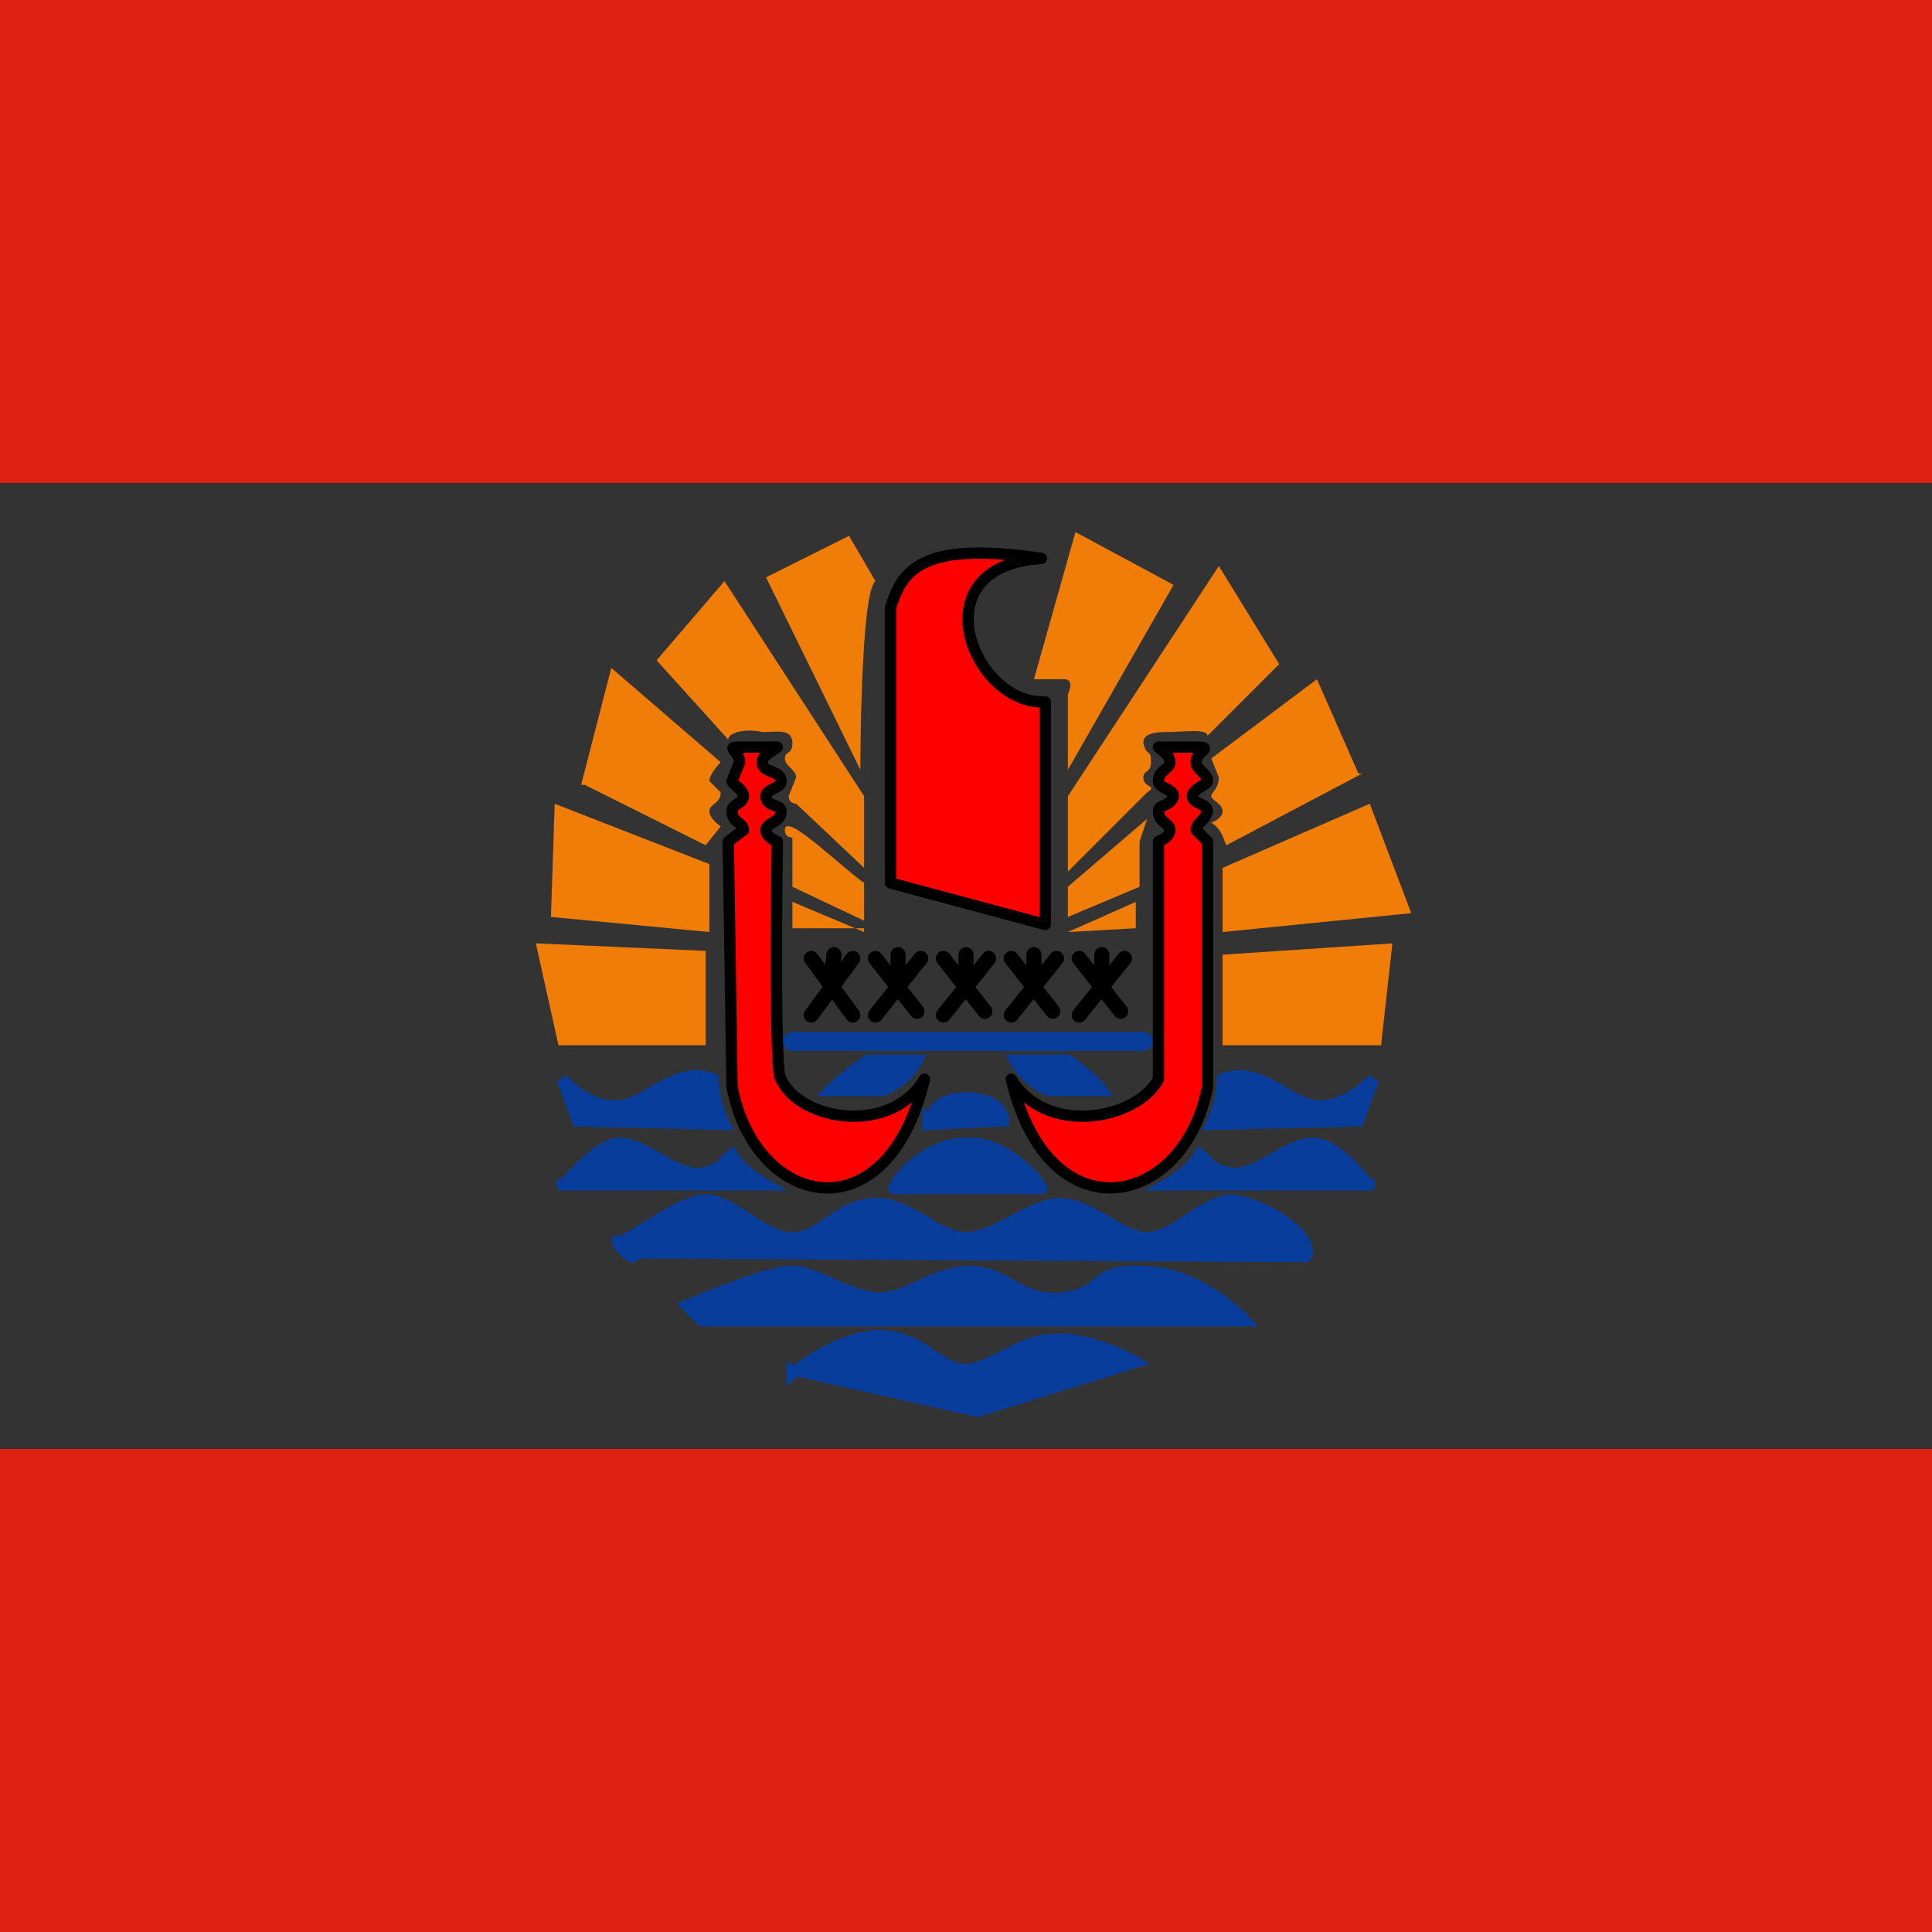 <svg xmlns="http://www.w3.org/2000/svg" viewBox="0 0 512 512">
    <rect x="0" y="0" width="512" height="512" fill="#333333" stroke="none"/>
    <defs>
        <clipPath id="a">
            <path d="M0 0h512v512H0z"/>
        </clipPath>
    </defs>
    <g clip-path="url(#a)">
        <path fill="#fff" d="M0 0h512v512H0z" style="width:0"/>
        <path fill="#083d9c" fill-rule="evenodd" stroke="#083d9c" stroke-width="3" d="M210 364s12-10 23-10 15 8 22 9c8 0 15-8 24-8 10-1 22 6 22 6l-42 13-49-11zm-24-14h144s-12-13-27-13c-14-1-10 6-22 7-11 1-14-7-24-7s-16 7-24 7-18-8-24-7c-6 0-27 9-27 9l4 4zm-18-18l178 1c3-4-9-14-20-15-8 1-15 10-22 10s-15-9-23-9-17 9-25 9-14-9-24-9-15 10-23 9-15-10-22-10-20 11-23 11c-2-1 3 5 4 4z"/>
        <path fill="red" fill-rule="evenodd" stroke="#000" stroke-linejoin="round" stroke-width="3" d="M236 234l41 11v-59c-19 1-34-36-1-38-33-5-37 4-40 13v73z"/>
        <path fill="#083d9c" fill-rule="evenodd" stroke="#083d9c" stroke-linecap="round" stroke-width="5" d="M210 276h93"/>
        <path fill="none" stroke="#000" stroke-linecap="round" stroke-width="4" d="M215 254l11 15m-11 0l11-15m-5-1l-1 9m12-8l11 14m-11 1l12-15m-6-1v9m12-8l11 14m-11 1l12-15m-6-1v9m12-8l11 14m-11 1l12-15m-6-1v9m12-8l11 14m-11 1l12-15m-6-1v9"/>
        <path fill="#ef7d08" fill-rule="evenodd" d="M148 277h39v-25l-45-2 6 27zm-2-34l42 4v-18l-41-16-1 30zm9-35l32 16 4-5s-3-2-3-4 3-2 3-5l-3-3c0-2 3-5 3-5l-29-25-8 31zm211 69h-42v-24l45-3-3 27zm-42-30l50-5-11-29-39 17v17zm37-42l-36 19c-1-2-1-4-4-6 0 0 3-1 3-3s-3-3-3-4 2-2 2-5l-2-5 28-21 11 25zm-78 42l18-1v-7l-18 8zm-54-1h-19v-7l19 8zm0-2l-19-9v-13s-2 0-2-2c0-5 14 9 21 14v10zm54-1v-8l21-18-2 6v12l-19 8zm-109-68l19 21c0-2 5-3 9-2 4 0 8-1 8 3 0 3-2 2-2 4s3 3 3 5l-2 5c0 2 2 2 2 2l18 17v-19l-37-57-18 21zm29-22l25 51s0-47 4-50l-7-12-22 11zm108 2l-28 49v-20s2-4-1-4h-8l11-39 26 14zm28 21l-19 19c0-2-6-1-11-1-6 0-6 2-6 3 1 4 2 1 2 5 0 3-2 2-2 4 0 3 4 2 1 4l-21 21v-20l40-61 16 26z"/>
        <path fill="red" fill-rule="evenodd" stroke="#000" stroke-linejoin="round" stroke-width="3" d="M245 286c-9 15-33 11-38 0-2 0-1-63-1-63s-3-1-3-3 4-2 4-5c0-2-4-1-4-4 0-2 4-2 4-4 0-3-5-2-5-5 0-2 3-3 4-4h-10c-4 0 0 1 0 4l-2 5c0 1 3 2 3 4s-3 2-3 4c0 3 3 3 3 5l-4 3 1 65c6 32 41 40 51-2zm23 0c9 15 33 11 39 0v-63s3-1 3-3-3-2-3-5c0-2 3-1 4-4 0-2-4-2-4-4 0-3 3-3 3-5s-2-3-3-4h10c5 0 0 1 0 4 0 2 3 3 3 5 0 1-4 2-4 4s4 2 4 4c-1 3-3 3-3 5l3 3v65c-6 32-42 40-52-2z"/>
        <path fill="#083d9c" fill-rule="evenodd" stroke="#083d9c" stroke-width="3" d="M237 315h39c1 0-9-13-20-12-12 0-20 12-19 12zm126-1h-54s7-4 9-8c3 2 2 4 9 5 7 0 14-8 21-8s15 12 15 11zm-214 0h54s-7-4-9-8c-3 2-2 4-9 5-7 0-14-8-21-8-6 0-15 12-15 11zm4-17l39 1s-3-6-3-12c-10-4-18 7-25 7-8 1-15-7-15-7l4 11zm207 0l-39 1s3-6 3-12c10-4 18 7 25 7 7 1 15-7 15-7l-4 11zm-114 1l20-1s0-6-10-6-9 7-10 6zm-12-9c4-2 7-4 9-8h-13s-6 4-10 8h14zm44 0a18 18 0 0 1-9-8h14s6 4 9 8h-14z"/>
        <path fill="#de2010" fill-rule="evenodd" d="M-128 384h768v128h-768zm0-384h768v128h-768z"/>
    </g>
</svg>
